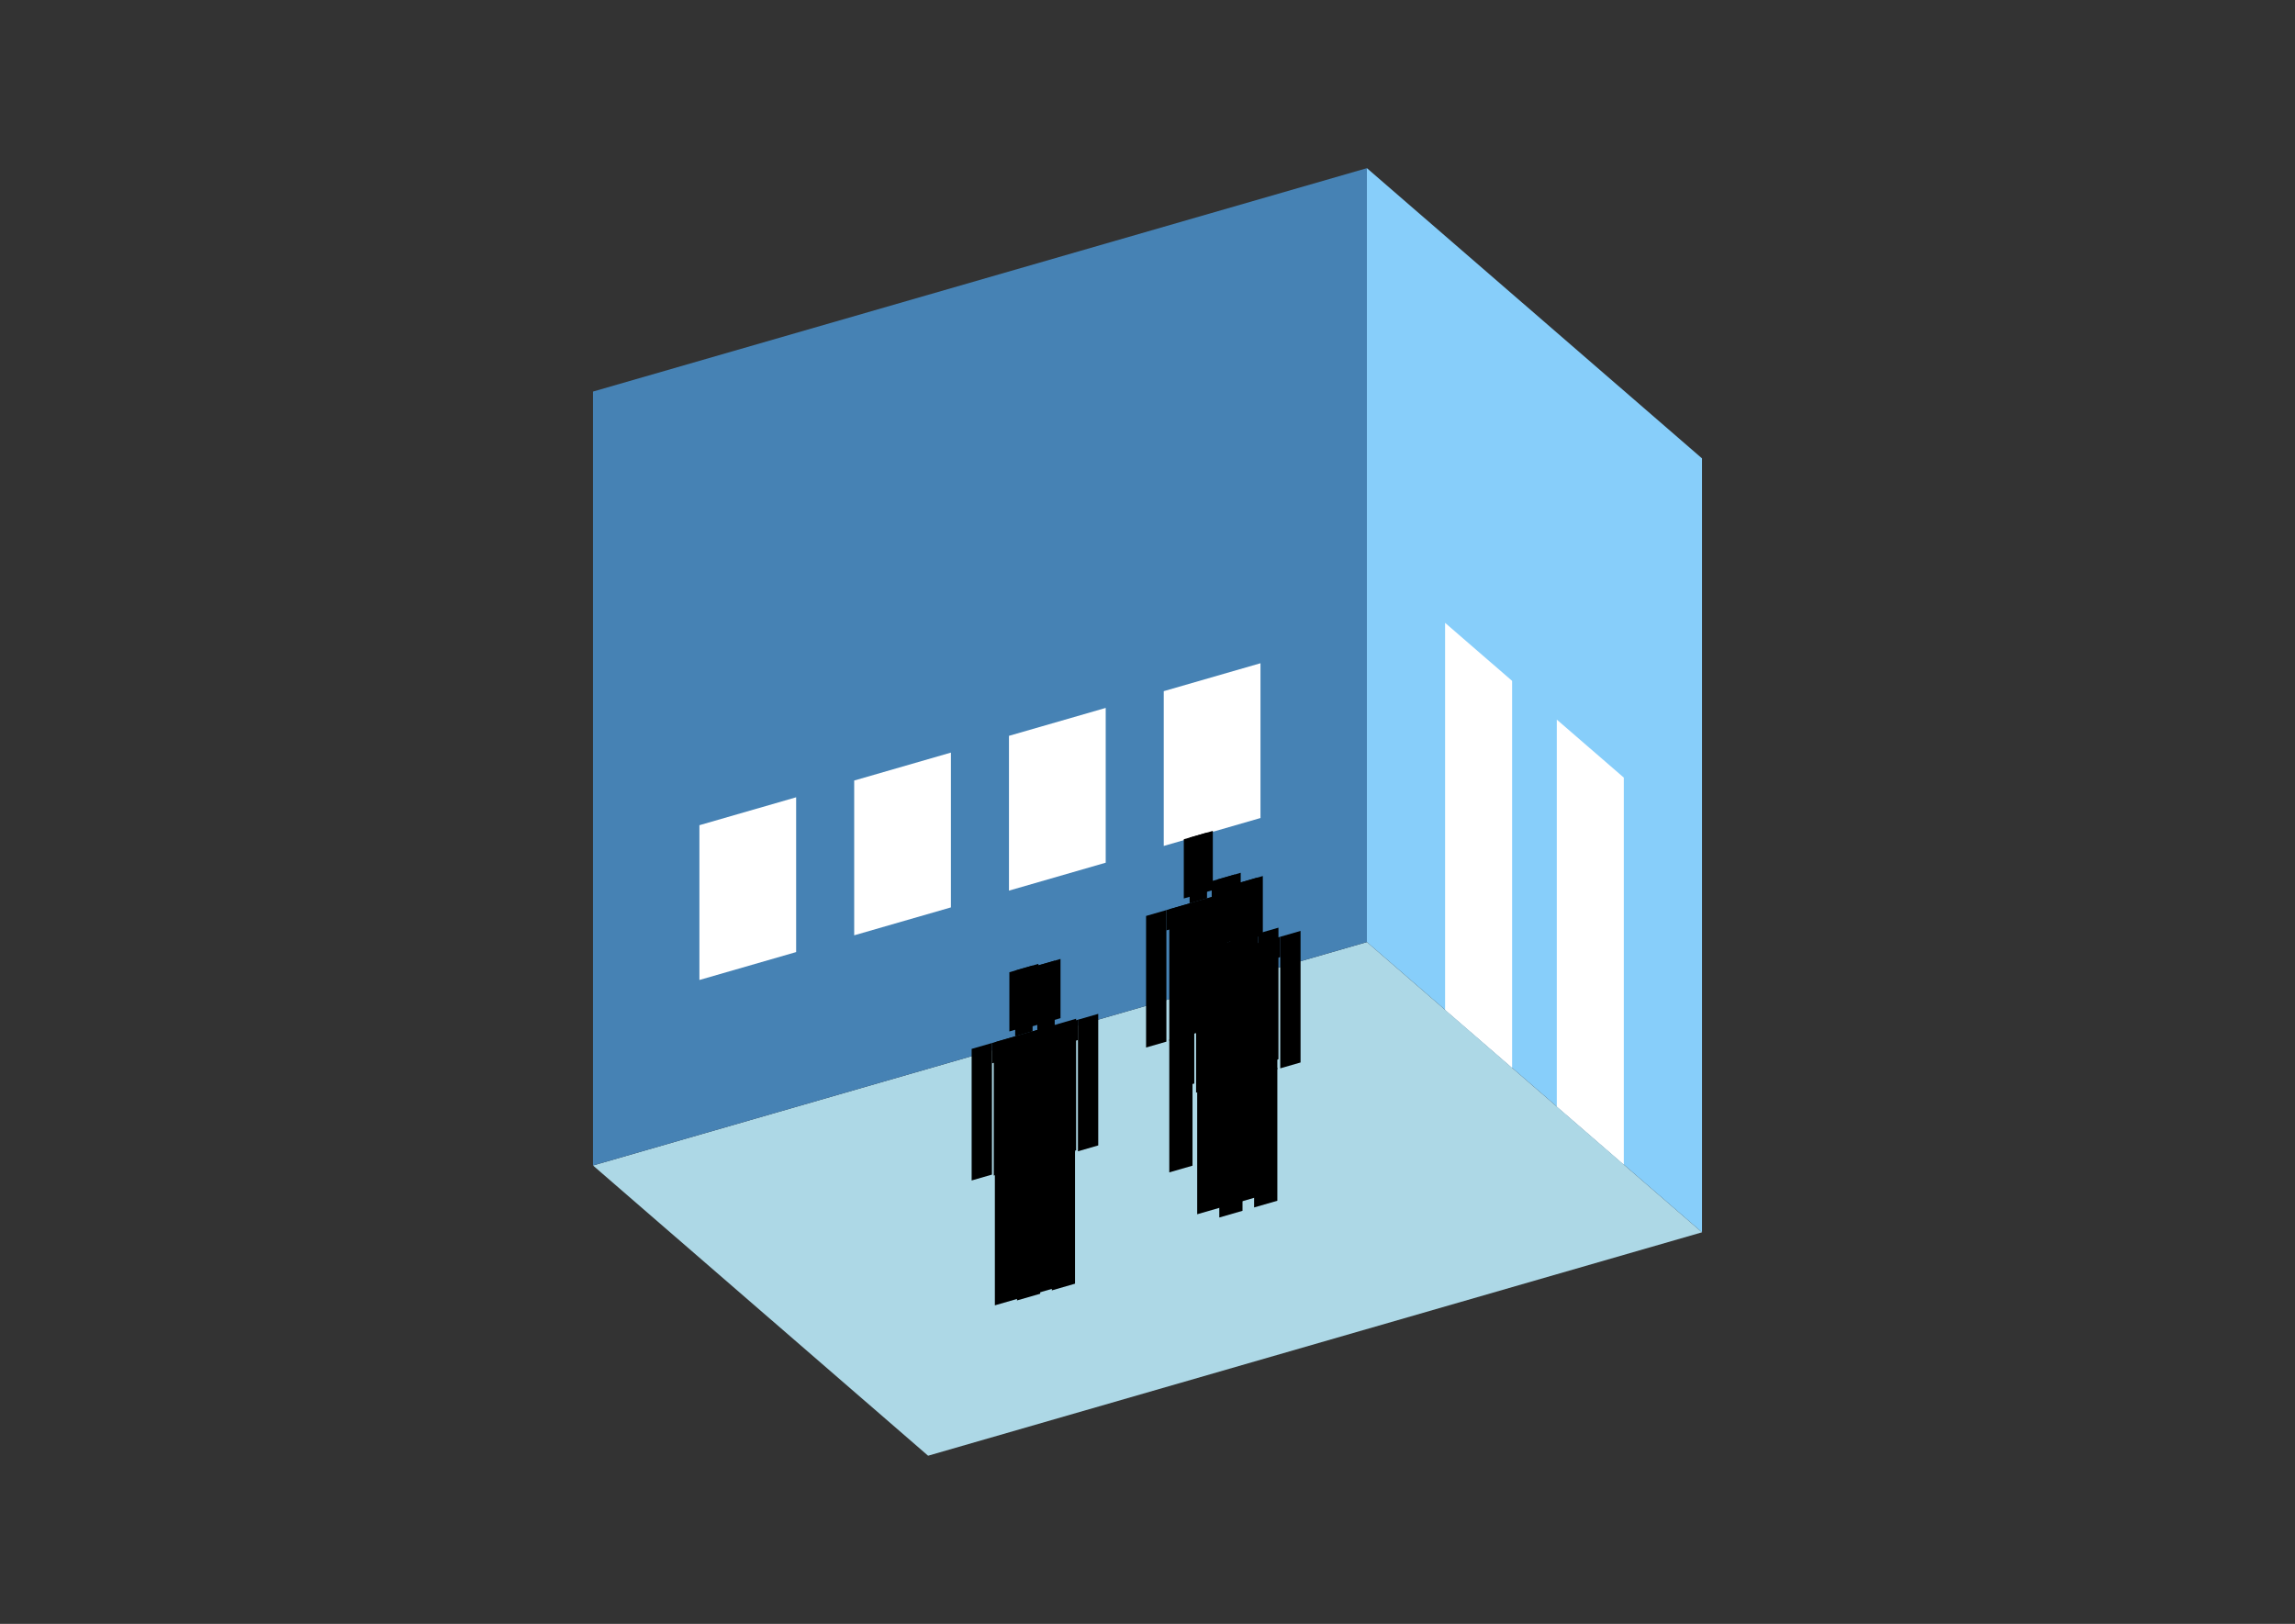 <?xml version="1.0" encoding="UTF-8"?>
<svg
  xmlns="http://www.w3.org/2000/svg"
  width="848"
  height="600"
  style="background-color:white"
>
  <rect width="100%" height="100%" fill="#333333" stroke="none"/>
  <polygon fill="lightblue" points="342.933,537.868 219.111,430.635 505.067,348.087 628.889,455.32" />
  <polygon fill="steelblue" points="219.111,430.635 219.111,144.68 505.067,62.132 505.067,348.087" />
  <polygon fill="lightskyblue" points="628.889,455.32 628.889,169.365 505.067,62.132 505.067,348.087" />
  <polygon fill="white" points="558.723,394.555 558.723,251.577 533.958,230.13 533.958,373.108" />
  <polygon fill="white" points="599.997,430.299 599.997,287.321 575.232,265.875 575.232,408.852" />
  <polygon fill="white" points="258.43,362.094 258.43,304.903 294.174,294.584 294.174,351.775" />
  <polygon fill="white" points="315.621,345.584 315.621,288.393 351.366,278.074 351.366,335.266" />
  <polygon fill="white" points="372.812,329.074 372.812,271.883 408.557,261.565 408.557,318.756" />
  <polygon fill="white" points="430.003,312.565 430.003,255.374 465.748,245.055 465.748,302.246" />
  <polygon fill="hsl(288.0,50.0%,60.948%)" points="432.051,433.176 432.051,384.077 440.63,381.601 440.63,430.699" />
  <polygon fill="hsl(288.0,50.0%,60.948%)" points="453.498,426.985 453.498,377.886 444.919,380.362 444.919,429.461" />
  <polygon fill="hsl(288.0,50.0%,60.948%)" points="423.473,387.04 423.473,338.427 430.979,336.26 430.979,384.873" />
  <polygon fill="hsl(288.0,50.0%,60.948%)" points="454.57,378.063 454.57,329.45 462.077,327.283 462.077,375.896" />
  <polygon fill="hsl(288.0,50.0%,60.948%)" points="430.979,343.767 430.979,336.26 454.57,329.45 454.57,336.957" />
  <polygon fill="hsl(288.0,50.0%,60.948%)" points="432.051,384.563 432.051,335.951 453.498,329.76 453.498,378.372" />
  <polygon fill="hsl(288.0,50.0%,60.948%)" points="437.413,331.972 437.413,310.097 448.136,307.001 448.136,328.877" />
  <polygon fill="hsl(288.0,50.0%,60.948%)" points="439.558,333.784 439.558,309.478 445.992,307.62 445.992,331.927" />
  <polygon fill="hsl(288.0,50.0%,54.496%)" points="442.361,448.649 442.361,399.551 450.94,397.074 450.94,446.173" />
  <polygon fill="hsl(288.0,50.0%,54.496%)" points="463.808,442.458 463.808,393.359 455.229,395.836 455.229,444.934" />
  <polygon fill="hsl(288.0,50.0%,54.496%)" points="433.782,402.513 433.782,353.901 441.289,351.734 441.289,400.346" />
  <polygon fill="hsl(288.0,50.0%,54.496%)" points="464.88,393.536 464.88,344.924 472.386,342.757 472.386,391.369" />
  <polygon fill="hsl(288.0,50.0%,54.496%)" points="441.289,359.24 441.289,351.734 464.88,344.924 464.88,352.43" />
  <polygon fill="hsl(288.0,50.0%,54.496%)" points="442.361,400.037 442.361,351.424 463.808,345.233 463.808,393.846" />
  <polygon fill="hsl(288.0,50.0%,54.496%)" points="447.723,347.446 447.723,325.57 458.446,322.475 458.446,344.35" />
  <polygon fill="hsl(288.0,50.0%,54.496%)" points="449.867,349.257 449.867,324.951 456.301,323.094 456.301,347.4" />
  <polygon fill="hsl(288.0,50.0%,53.252%)" points="450.528,449.851 450.528,400.752 459.107,398.276 459.107,447.374" />
  <polygon fill="hsl(288.0,50.0%,53.252%)" points="471.975,443.659 471.975,394.561 463.396,397.037 463.396,446.136" />
  <polygon fill="hsl(288.0,50.0%,53.252%)" points="441.95,403.715 441.95,355.102 449.456,352.935 449.456,401.548" />
  <polygon fill="hsl(288.0,50.0%,53.252%)" points="473.047,394.737 473.047,346.125 480.554,343.958 480.554,392.571" />
  <polygon fill="hsl(288.0,50.0%,53.252%)" points="449.456,360.442 449.456,352.935 473.047,346.125 473.047,353.631" />
  <polygon fill="hsl(288.0,50.0%,53.252%)" points="450.528,401.238 450.528,352.626 471.975,346.435 471.975,395.047" />
  <polygon fill="hsl(288.0,50.0%,53.252%)" points="455.89,348.647 455.89,326.772 466.613,323.676 466.613,345.552" />
  <polygon fill="hsl(288.0,50.0%,53.252%)" points="458.035,350.459 458.035,326.153 464.469,324.295 464.469,348.602" />
  <polygon fill="hsl(288.0,50.0%,50.275%)" points="367.601,482.301 367.601,433.202 376.18,430.726 376.18,479.824" />
  <polygon fill="hsl(288.0,50.0%,50.275%)" points="389.048,476.109 389.048,427.011 380.469,429.487 380.469,478.586" />
  <polygon fill="hsl(288.0,50.0%,50.275%)" points="359.022,436.165 359.022,387.552 366.529,385.385 366.529,433.998" />
  <polygon fill="hsl(288.0,50.0%,50.275%)" points="390.12,427.187 390.12,378.575 397.626,376.408 397.626,425.021" />
  <polygon fill="hsl(288.0,50.0%,50.275%)" points="366.529,392.892 366.529,385.385 390.12,378.575 390.12,386.081" />
  <polygon fill="hsl(288.0,50.0%,50.275%)" points="367.601,433.688 367.601,385.076 389.048,378.885 389.048,427.497" />
  <polygon fill="hsl(288.0,50.0%,50.275%)" points="372.963,381.097 372.963,359.222 383.686,356.126 383.686,378.002" />
  <polygon fill="hsl(288.0,50.0%,50.275%)" points="375.107,382.909 375.107,358.603 381.541,356.745 381.541,381.052" />
  <polygon fill="hsl(288.0,50.0%,50.082%)" points="375.774,480.496 375.774,431.397 384.352,428.921 384.352,478.019" />
  <polygon fill="hsl(288.0,50.0%,50.082%)" points="397.22,474.304 397.22,425.206 388.642,427.682 388.642,476.781" />
  <polygon fill="hsl(288.0,50.0%,50.082%)" points="367.195,434.36 367.195,385.747 374.701,383.58 374.701,432.193" />
  <polygon fill="hsl(288.0,50.0%,50.082%)" points="398.293,425.382 398.293,376.77 405.799,374.603 405.799,423.216" />
  <polygon fill="hsl(288.0,50.0%,50.082%)" points="374.701,391.087 374.701,383.58 398.293,376.77 398.293,384.276" />
  <polygon fill="hsl(288.0,50.0%,50.082%)" points="375.774,431.883 375.774,383.271 397.22,377.08 397.22,425.692" />
  <polygon fill="hsl(288.0,50.0%,50.082%)" points="381.135,379.292 381.135,357.417 391.859,354.321 391.859,376.197" />
  <polygon fill="hsl(288.0,50.0%,50.082%)" points="383.28,381.104 383.28,356.798 389.714,354.94 389.714,379.246" />
</svg>
